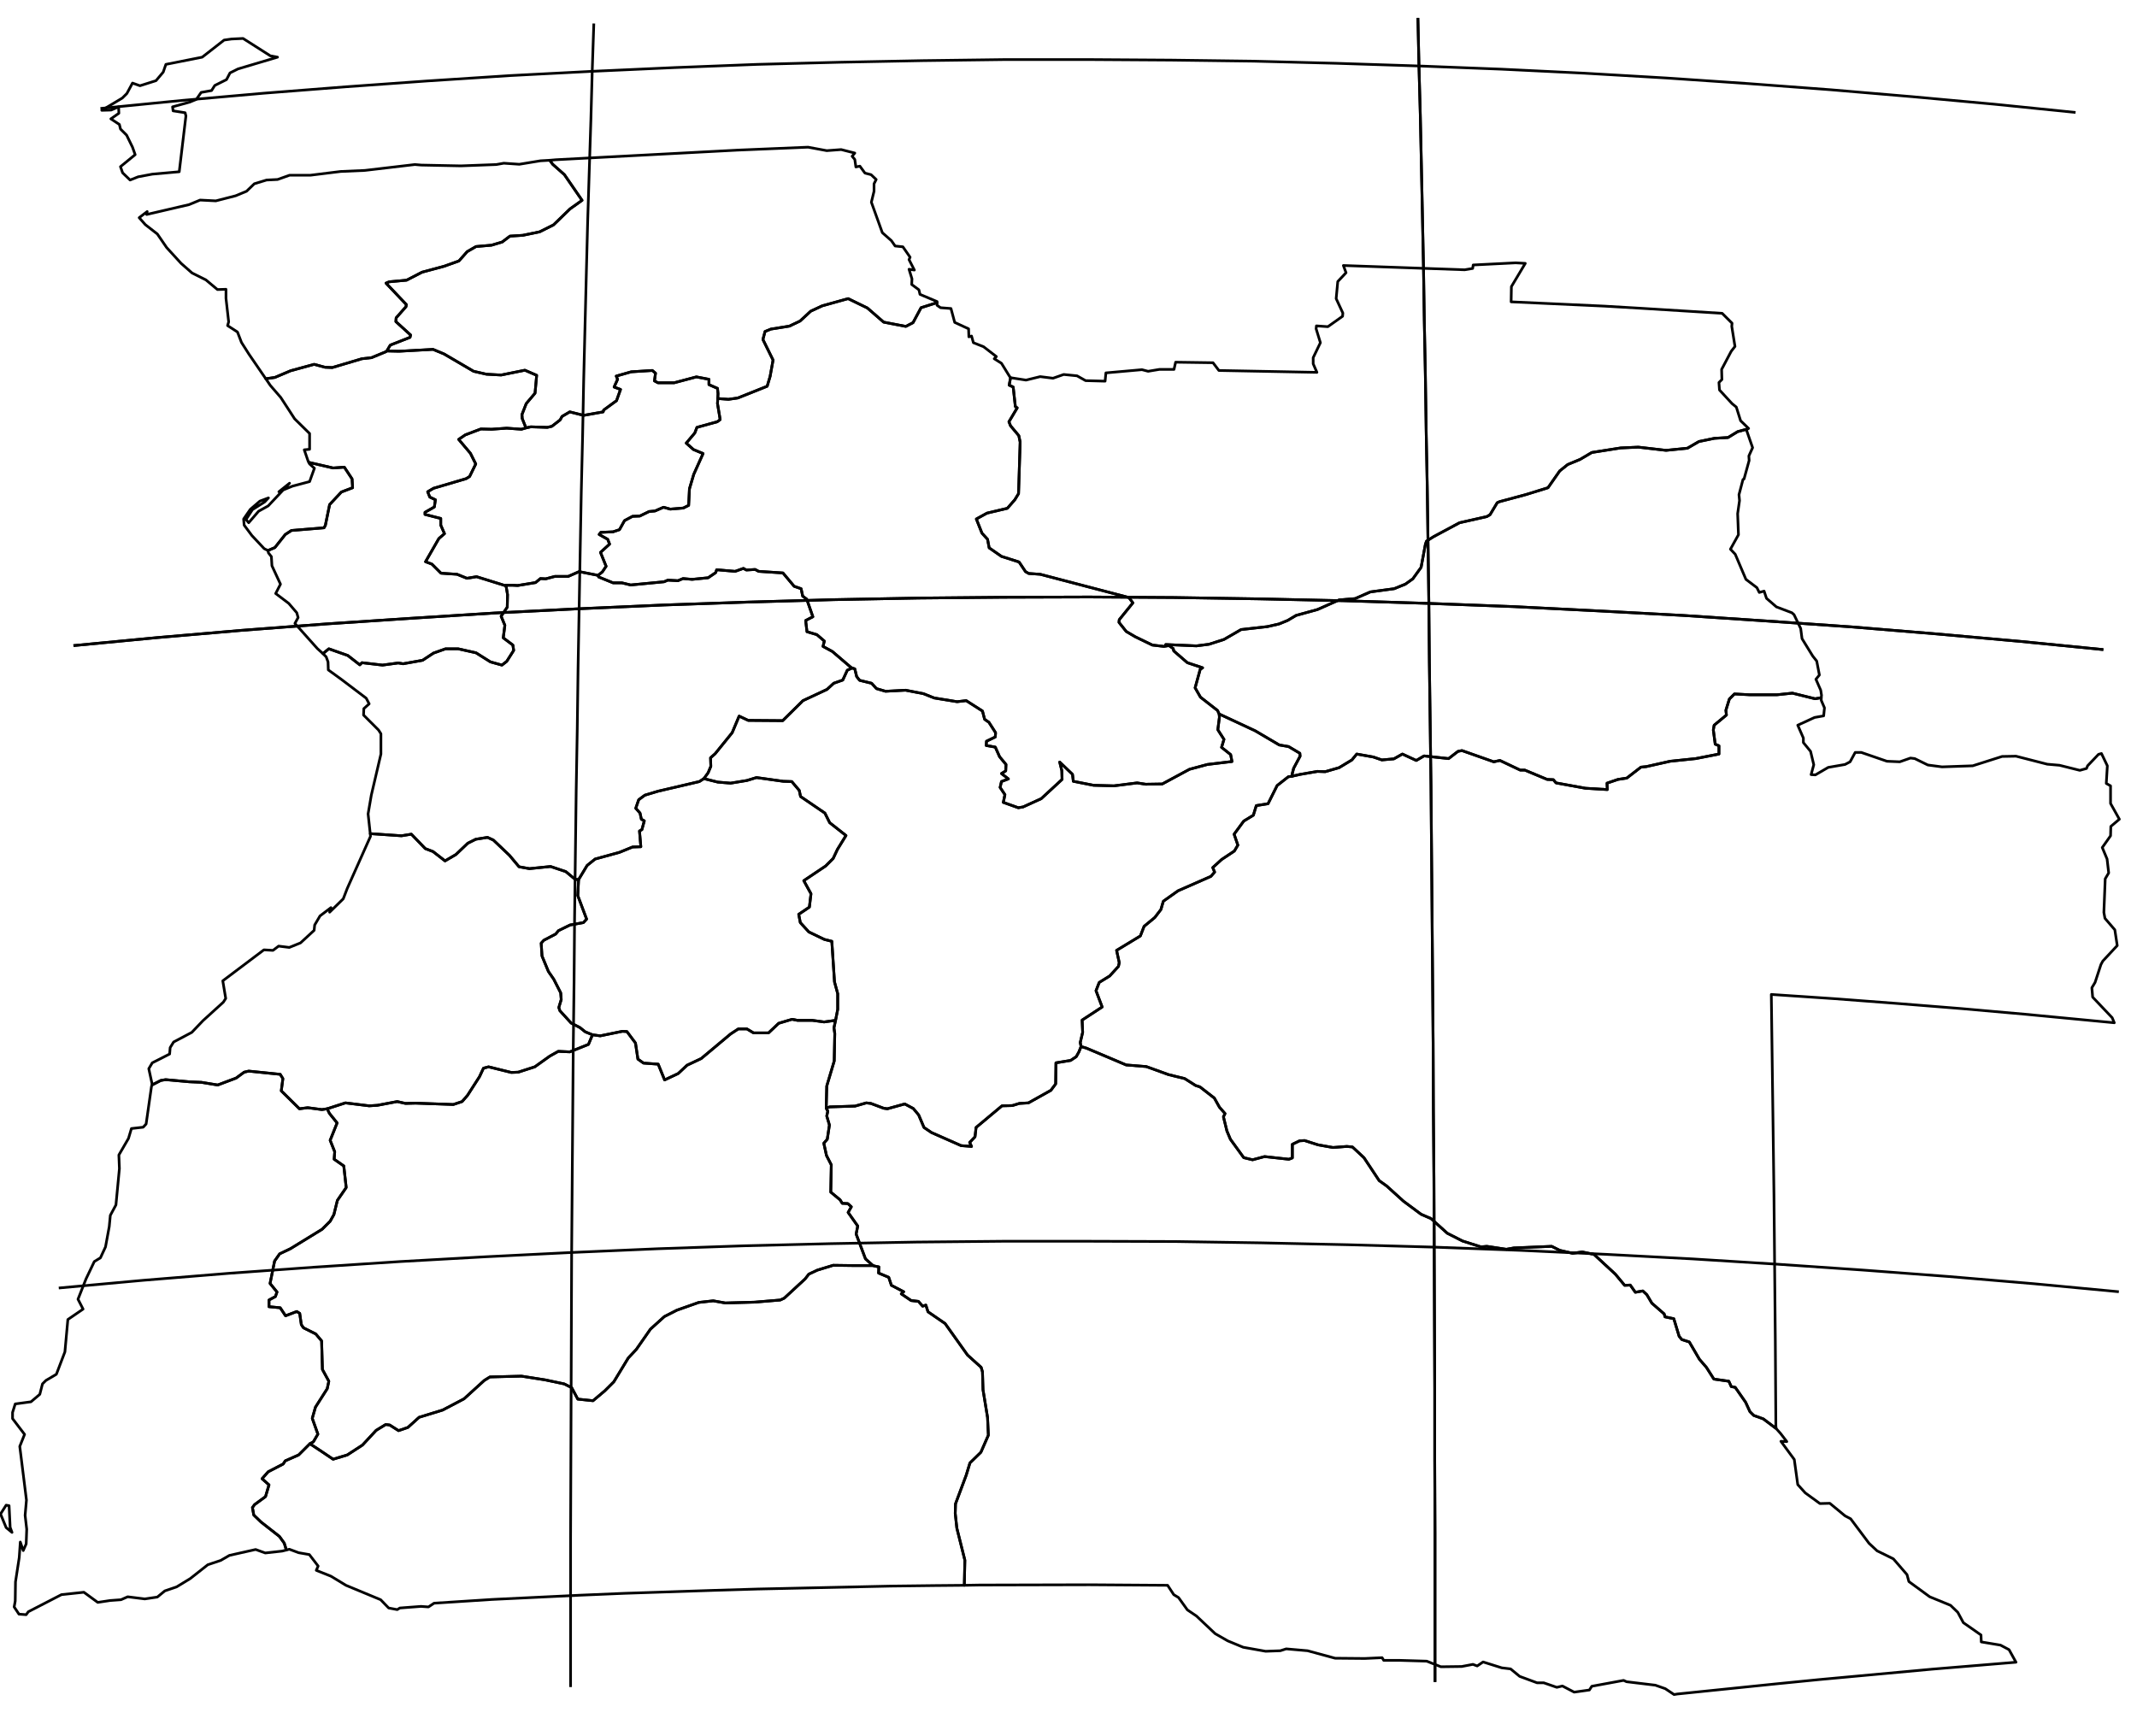 <?xml version="1.0" encoding="utf-8"?><!DOCTYPE svg  PUBLIC '-//W3C//DTD SVG 1.1//EN'  'http://www.w3.org/Graphics/SVG/1.1/DTD/svg11.dtd'><svg enable_background="new 0 0 800 650" height="650px" pretty_print="False" style="stroke-linejoin: round; stroke:#000; fill: none;" version="1.1" viewBox="0 0 800 650" width="800px" xmlns="http://www.w3.org/2000/svg" xmlns:xlink="http://www.w3.org/1999/xlink"><defs><style type="text/css"><![CDATA[path { fill-rule: evenodd; }]]></style></defs><g class="" id="ago"><path d="M378.3,141.4L377.8,144.2L379.3,144.9L380.1,152.2L380.8,152.7L377.7,157.9L378.3,159.4L381.4,163.1L381.9,165.5L381.3,184.8L379.9,187.1L377.1,190.3L369.5,192.1L365.5,194.3L367.6,199.6L369.7,201.9L370.3,205.1L374.9,208.3L381.5,210.4L383.9,214.0L385.1,214.7L389.4,215.0L422.6,223.7L424.1,225.7L419.0,232.0L418.9,233.0L421.6,236.4L425.0,238.4L431.4,241.5L435.7,242.0L437.6,241.7L436.4,241.3L447.9,241.8L452.6,241.2L458.2,239.4L464.6,235.7L474.4,234.6L478.8,233.6L482.0,232.3L485.2,230.4L493.2,228.2L501.3,224.6L507.3,224.1L513.0,221.6L521.9,220.4L526.1,218.7L528.9,216.7L532.0,212.4L533.6,203.8L534.0,202.6L536.7,200.9L546.4,195.7L556.6,193.4L557.8,192.7L560.5,188.2L561.4,187.8L571.1,185.2L579.5,182.6L583.9,176.3L586.9,173.9L591.5,172.0L595.9,169.4L606.7,167.7L613.3,167.4L623.7,168.6L631.7,167.8L636.0,165.3L641.8,164.1L646.9,163.8L650.5,161.6L654.2,160.6L654.6,160.4L651.6,157.5L650.0,152.4L648.4,151.1L643.7,146.0L643.5,143.2L644.6,142.1L644.5,138.3L648.1,131.5L649.5,129.7L648.3,122.2L648.4,121.0L644.7,117.3L614.1,115.4L600.5,114.6L565.7,113.0L565.8,107.3L571.0,98.6L567.4,98.4L551.5,99.2L551.3,100.5L548.3,101.0L502.9,99.4L503.9,102.1L500.8,105.4L500.2,111.8L502.7,117.2L502.6,118.4L497.1,122.3L492.8,122.0L492.7,123.1L494.3,128.3L491.6,133.9L491.6,136.2L493.0,139.4L456.3,138.7L454.1,135.8L440.1,135.6L439.5,138.3L434.0,138.3L429.8,139.0L427.5,138.4L414.0,139.6L413.7,142.7L406.4,142.5L403.2,140.7L398.2,140.2L394.2,141.6L389.4,141.0L384.1,142.3L378.3,141.4L378.3,141.4Z " data-name="Lunda Norte"/><path d="M437.6,241.7L439.2,242.8L439.4,243.7L444.5,248.1L450.2,250.0L449.3,250.6L447.4,257.5L449.4,261.0L455.8,266.0L456.4,267.3L469.9,273.6L478.9,278.9L482.4,279.5L486.6,282.0L486.7,283.1L484.3,287.6L483.8,289.5L483.7,290.6L486.8,289.9L493.2,288.8L496.1,288.9L501.3,287.4L506.1,284.5L507.9,282.3L514.1,283.4L517.3,284.5L521.8,284.1L525.0,282.3L530.2,284.7L533.1,283.0L542.3,284.0L545.8,281.3L547.3,281.0L559.2,285.2L561.5,284.7L569.1,288.3L570.8,288.3L579.2,291.8L581.5,291.9L582.5,293.1L593.5,295.1L601.7,295.6L601.6,293.2L605.7,291.8L609.0,291.3L614.3,287.2L616.3,287.0L625.2,285.0L634.8,284.0L643.5,282.3L643.5,279.2L642.1,278.6L641.4,273.3L641.7,271.5L646.3,267.7L646.1,265.9L647.4,261.7L649.3,259.8L654.9,260.1L665.3,260.1L671.0,259.5L679.5,261.6L681.8,261.2L681.9,260.3L681.6,258.4L679.8,254.3L681.1,252.7L680.1,247.5L678.6,245.6L674.6,239.1L674.1,235.3L671.6,230.1L670.8,229.4L665.0,227.2L661.3,224.0L660.4,221.3L658.6,221.8L657.7,220.0L653.6,216.9L649.6,207.5L647.8,205.6L650.8,200.2L650.5,192.3L651.2,187.4L651.0,185.2L652.5,179.5L652.9,179.3L654.8,172.4L654.7,170.7L656.1,167.6L653.7,160.7L654.2,160.6L650.5,161.6L646.9,163.8L641.8,164.1L636.0,165.3L631.7,167.8L623.7,168.6L613.3,167.4L606.7,167.7L595.9,169.4L591.5,172.0L586.9,173.9L583.9,176.3L579.5,182.6L571.1,185.2L561.4,187.8L560.5,188.2L557.8,192.7L556.6,193.4L546.4,195.7L536.7,200.9L534.0,202.6L533.6,203.8L532.0,212.4L528.9,216.7L526.1,218.7L521.9,220.4L513.0,221.6L507.3,224.1L501.3,224.6L493.2,228.2L485.2,230.4L482.0,232.3L478.8,233.6L474.4,234.6L464.6,235.7L458.2,239.4L452.6,241.2L447.9,241.8L436.4,241.3L437.6,241.7Z " data-name="Lunda Sul"/><path d="M268.7,149.2L268.6,151.1L269.6,157.1L268.5,157.9L260.9,160.0L260.1,162.1L256.9,165.9L259.6,168.3L263.2,169.8L259.7,177.6L258.1,183.0L257.8,189.2L255.8,190.2L250.9,190.6L248.4,189.9L245.2,191.3L243.0,191.5L239.5,193.2L236.8,193.3L233.8,194.9L231.9,198.3L229.5,199.1L224.9,199.3L224.3,200.1L227.5,201.9L228.2,203.7L224.8,206.8L226.9,212.0L225.5,214.1L223.9,215.4L224.1,216.0L229.5,218.2L232.8,218.2L236.1,219.0L248.6,217.8L250.0,217.2L253.8,217.4L255.7,216.6L259.1,216.9L265.1,216.3L267.9,214.4L268.3,213.3L275.2,213.9L278.3,212.8L279.4,213.4L282.7,213.2L284.0,213.9L293.1,214.5L297.3,219.5L299.9,220.4L300.5,223.2L302.0,224.3L304.3,230.9L301.6,232.3L302.1,236.5L305.8,237.6L308.6,240.0L308.1,242.0L311.6,243.9L318.5,249.8L319.0,250.1L320.0,250.4L320.7,253.3L321.8,254.7L326.3,255.8L328.1,257.8L331.5,258.8L339.0,258.4L345.7,259.7L349.7,261.3L358.3,262.7L361.7,262.3L367.8,266.2L368.6,269.3L370.2,270.4L372.7,274.3L372.6,275.9L369.3,277.5L369.2,279.1L372.6,279.7L374.2,283.3L376.6,286.2L376.5,288.6L374.9,289.6L377.5,291.6L374.9,292.6L374.4,294.8L376.2,297.5L375.6,300.4L381.2,302.4L383.0,302.1L389.8,299.0L397.6,291.8L397.5,288.5L396.7,285.3L401.5,289.9L401.8,292.5L409.4,294.0L417.0,294.2L425.7,293.1L428.9,293.6L435.1,293.5L445.3,288.0L452.0,286.2L461.2,285.1L460.7,282.5L457.3,279.8L458.2,276.8L455.9,273.2L456.5,268.5L456.4,267.3L455.8,266.0L449.4,261.0L447.4,257.5L449.3,250.6L450.2,250.0L444.5,248.1L439.4,243.7L439.2,242.8L437.6,241.7L435.7,242.0L431.4,241.5L425.0,238.4L421.6,236.4L418.9,233.0L419.0,232.0L424.1,225.7L422.6,223.7L389.4,215.0L385.1,214.7L383.9,214.0L381.5,210.4L374.9,208.3L370.3,205.1L369.7,201.9L367.6,199.6L365.5,194.3L369.5,192.1L377.1,190.3L379.9,187.1L381.3,184.8L381.9,165.5L381.4,163.1L378.3,159.4L377.7,157.9L380.8,152.7L380.1,152.2L379.3,144.9L377.8,144.2L378.3,141.4L377.8,140.7L374.9,136.0L372.2,134.3L373.0,133.5L368.2,129.8L364.4,128.3L363.7,125.8L362.7,126.1L362.6,123.1L357.4,120.7L356.0,115.5L352.1,115.2L350.8,114.3L350.8,113.3L344.8,115.2L341.8,120.8L339.1,122.2L330.8,120.6L324.7,115.3L317.5,111.8L307.8,114.5L303.5,116.5L299.5,120.2L295.5,122.1L288.6,123.2L286.4,124.1L285.6,127.1L289.4,134.8L288.3,140.9L287.2,144.6L276.2,149.0L272.7,149.5L268.7,149.2Z " data-name="Malanje"/><path d="M144.8,131.4L144.4,131.7L139.1,133.9L135.5,134.3L124.4,137.6L121.7,137.5L117.6,136.4L108.8,138.8L102.9,141.3L99.5,141.8L101.2,144.3L105.1,148.8L110.3,156.8L115.9,162.3L115.9,168.2L113.9,168.4L115.3,172.5L115.6,173.1L124.7,175.2L128.9,174.9L131.8,179.3L132.0,182.6L127.8,184.2L123.4,188.9L121.8,196.7L121.3,197.6L109.1,198.6L106.8,200.1L102.9,205.0L100.3,206.1L100.5,207.0L101.6,208.4L101.8,211.8L105.0,218.7L103.2,222.2L108.1,225.9L111.1,229.4L111.6,231.2L110.4,233.4L118.8,242.8L120.9,244.7L123.1,242.9L130.2,245.4L134.7,248.9L135.5,248.1L143.2,249.0L149.1,248.2L150.9,248.5L158.2,247.2L162.3,244.5L166.8,242.9L171.5,242.9L178.2,244.4L183.6,247.8L187.9,249.0L189.7,247.6L192.3,243.5L192.0,241.5L188.4,238.8L189.0,234.1L187.6,230.7L189.9,227.3L190.0,222.6L189.4,219.1L189.0,219.2L178.4,215.9L174.8,216.5L171.1,215.0L165.1,214.6L161.7,211.2L159.3,210.3L164.3,201.6L166.4,199.8L165.0,196.6L165.0,194.1L159.1,192.6L159.1,191.8L162.6,189.8L163.0,187.1L160.9,186.1L160.1,184.1L162.3,182.8L174.5,179.2L175.8,178.4L178.1,173.7L176.1,169.7L171.7,164.5L174.2,162.8L180.0,160.6L184.1,160.7L189.7,160.3L195.2,160.7L196.9,160.2L195.5,156.7L195.4,155.2L197.0,151.1L200.3,147.2L200.9,140.5L196.5,138.6L187.6,140.4L182.1,140.1L177.3,139.0L166.2,132.5L162.1,130.8L149.4,131.5L144.8,131.4Z " data-name="Bengo"/><path d="M196.9,160.2L195.2,160.7L189.7,160.3L184.1,160.7L180.0,160.6L174.2,162.8L171.7,164.5L176.1,169.7L178.1,173.7L175.8,178.4L174.5,179.2L162.3,182.8L160.1,184.1L160.9,186.1L163.0,187.1L162.6,189.8L159.1,191.8L159.1,192.6L165.0,194.1L165.0,196.6L166.4,199.8L164.3,201.6L159.3,210.3L161.7,211.2L165.1,214.6L171.1,215.0L174.8,216.5L178.4,215.9L189.0,219.2L189.4,219.1L191.8,219.1L193.8,219.2L200.5,218.1L202.3,216.6L204.3,216.7L207.7,215.8L212.7,215.8L216.8,214.0L223.4,215.3L223.9,215.4L225.5,214.1L226.9,212.0L224.8,206.8L228.2,203.7L227.5,201.9L224.3,200.1L224.9,199.3L229.5,199.1L231.9,198.3L233.8,194.9L236.8,193.3L239.5,193.2L243.0,191.5L245.2,191.3L248.4,189.9L250.9,190.6L255.8,190.2L257.8,189.2L258.1,183.0L259.7,177.6L263.2,169.8L259.6,168.3L256.9,165.9L260.1,162.1L260.9,160.0L268.5,157.9L269.6,157.1L268.6,151.1L268.7,149.2L268.8,147.4L268.6,145.4L265.4,144.0L265.4,142.0L260.7,141.1L252.4,143.3L246.3,143.3L245.0,142.6L245.4,139.7L244.2,138.7L236.3,139.2L230.7,140.8L231.2,142.0L229.9,144.9L232.3,145.8L230.8,150.0L226.0,153.5L225.8,154.2L218.5,155.5L213.3,154.2L210.4,155.9L209.7,157.2L206.6,159.6L204.9,160.0L198.7,159.8L196.9,160.2Z " data-name="Cuanza Norte"/><path d="M223.4,215.3L216.8,214.0L212.7,215.8L207.7,215.8L204.3,216.7L202.3,216.6L200.5,218.1L193.8,219.2L191.8,219.1L189.4,219.1L190.0,222.6L189.9,227.3L187.6,230.7L189.0,234.1L188.4,238.8L192.0,241.5L192.3,243.5L189.7,247.6L187.9,249.0L183.6,247.8L178.2,244.4L171.5,242.9L166.8,242.9L162.3,244.5L158.2,247.2L150.9,248.5L149.1,248.2L143.2,249.0L135.5,248.1L134.7,248.9L130.2,245.4L123.1,242.9L120.9,244.7L122.1,245.9L122.8,247.8L122.9,250.8L128.0,254.5L137.1,261.4L138.2,263.5L136.2,265.3L136.1,267.7L141.7,273.3L142.6,274.7L142.6,282.3L139.0,297.7L137.8,304.7L138.6,312.1L150.3,312.9L154.0,312.3L159.2,317.7L162.1,318.8L166.6,322.3L170.7,319.9L175.1,315.7L178.1,314.2L182.5,313.5L184.7,314.5L190.7,320.2L194.3,324.5L198.2,325.2L206.1,324.4L211.8,326.3L215.3,329.2L216.6,329.3L219.8,324.0L222.8,321.6L231.9,319.1L236.8,317.1L239.9,317.0L239.4,311.1L240.3,310.6L241.2,307.3L240.1,306.7L239.6,304.4L238.0,302.6L239.1,299.4L241.4,297.7L246.4,296.2L261.8,292.6L263.5,291.5L265.1,289.3L266.1,286.9L266.0,283.7L267.7,282.2L274.1,274.3L276.7,268.1L280.1,269.7L293.0,269.8L300.6,262.3L309.6,258.1L312.1,255.8L315.5,254.6L317.2,250.9L319.0,250.1L318.5,249.8L311.6,243.9L308.1,242.0L308.6,240.0L305.8,237.6L302.1,236.5L301.6,232.3L304.3,230.9L302.0,224.3L300.5,223.2L299.9,220.4L297.3,219.5L293.1,214.5L284.0,213.9L282.7,213.2L279.4,213.4L278.3,212.8L275.2,213.9L268.3,213.3L267.9,214.4L265.1,216.3L259.1,216.9L255.7,216.6L253.8,217.4L250.0,217.2L248.6,217.8L236.1,219.0L232.8,218.2L229.5,218.2L224.1,216.0L223.9,215.4L223.4,215.3Z " data-name="Cuanza Sul"/><path d="M115.9,173.7L117.7,175.3L115.9,180.3L109.5,182.0L104.4,184.1L108.4,180.9L100.4,189.4L96.8,191.4L93.1,195.7L92.1,194.5L94.5,190.8L99.1,187.9L100.5,186.4L97.3,187.6L93.7,190.7L91.2,194.3L91.4,196.6L94.3,200.5L98.9,205.4L100.3,206.1L102.9,205.0L106.8,200.1L109.1,198.6L121.3,197.6L121.8,196.7L123.4,188.9L127.8,184.2L132.0,182.6L131.8,179.3L128.9,174.9L124.7,175.2L115.6,173.1L115.9,173.7Z " data-name="Luanda"/><path d="M205.8,60.0L206.9,61.5L211.3,65.4L217.9,75.0L213.4,78.2L207.2,84.2L202.0,86.8L195.7,88.1L190.9,88.4L188.0,90.6L184.0,91.8L178.2,92.3L174.9,94.2L171.8,97.7L166.2,99.7L158.0,101.9L152.2,104.9L145.7,105.5L144.5,106.0L152.1,114.0L152.0,114.8L148.3,119.0L148.2,120.4L153.7,125.4L153.5,126.3L146.1,129.2L144.8,131.4L149.4,131.5L162.1,130.8L166.2,132.5L177.3,139.0L182.1,140.1L187.6,140.4L196.5,138.6L200.9,140.5L200.3,147.2L197.0,151.1L195.4,155.2L195.5,156.7L196.9,160.2L198.7,159.8L204.9,160.0L206.6,159.6L209.7,157.2L210.4,155.9L213.3,154.2L218.5,155.5L225.8,154.2L226.0,153.5L230.8,150.0L232.3,145.8L229.9,144.9L231.2,142.0L230.7,140.8L236.3,139.2L244.2,138.7L245.4,139.7L245.0,142.6L246.3,143.3L252.4,143.3L260.7,141.1L265.4,142.0L265.4,144.0L268.6,145.4L268.8,147.4L268.7,149.2L272.7,149.5L276.2,149.0L287.2,144.6L288.3,140.9L289.4,134.8L285.6,127.1L286.4,124.1L288.6,123.2L295.5,122.1L299.5,120.2L303.5,116.5L307.8,114.5L317.5,111.8L324.7,115.3L330.8,120.6L339.1,122.2L341.8,120.8L344.8,115.2L350.8,113.3L350.8,112.9L344.4,110.2L344.0,108.5L341.3,106.5L341.4,104.4L340.3,100.8L342.3,101.1L340.3,97.2L340.7,96.3L338.0,92.4L335.1,92.1L333.7,90.1L330.3,87.1L326.2,75.7L327.2,71.6L327.2,68.8L328.0,67.2L326.1,65.4L323.8,64.8L321.9,62.2L320.4,62.5L320.0,59.7L319.0,58.5L320.0,57.3L314.9,56.0L309.5,56.4L302.5,55.1L276.2,56.2L208.1,59.8L205.8,60.0Z " data-name="Uíge"/><path d="M99.5,141.8L102.9,141.3L108.8,138.8L117.6,136.4L121.7,137.5L124.4,137.6L135.5,134.3L139.1,133.9L144.4,131.7L144.8,131.4L146.1,129.2L153.5,126.3L153.7,125.4L148.2,120.4L148.3,119.0L152.0,114.8L152.1,114.0L144.5,106.0L145.7,105.5L152.2,104.9L158.0,101.9L166.2,99.7L171.8,97.7L174.9,94.2L178.2,92.3L184.0,91.8L188.0,90.6L190.9,88.4L195.7,88.1L202.0,86.8L207.2,84.2L213.4,78.2L217.9,75.0L211.3,65.4L206.9,61.5L205.8,60.0L202.3,60.2L194.4,61.5L188.6,61.1L185.8,61.6L172.5,62.1L157.7,61.8L155.3,61.6L136.6,63.8L127.5,64.2L116.2,65.6L108.4,65.6L103.9,67.2L99.8,67.4L95.2,68.8L92.3,71.6L88.2,73.3L80.8,75.2L74.9,74.9L70.8,76.6L54.9,80.3L55.1,79.2L52.1,81.5L54.4,84.1L58.9,87.6L62.4,92.7L67.8,98.6L71.9,102.2L77.1,104.8L81.4,108.4L84.6,108.3L84.6,111.7L85.6,120.5L85.2,121.9L88.9,124.3L90.4,128.2L93.2,132.6L99.5,141.8Z " data-name="Zaire"/><path d="M86.7,14.6L83.9,15.0L75.7,21.4L62.1,24.1L61.1,27.0L58.4,30.2L52.4,32.1L49.6,31.1L47.5,35.0L45.8,36.7L38.1,41.3L41.6,41.2L44.4,40.0L44.5,42.4L41.5,44.5L44.7,46.6L45.1,48.3L47.4,50.6L49.6,55.1L50.6,57.9L45.1,62.4L45.9,64.7L48.7,67.4L51.7,66.2L57.0,65.2L67.1,64.3L69.6,43.4L69.3,42.2L64.8,41.5L64.6,40.0L71.1,38.2L73.5,37.2L75.3,34.6L79.2,33.9L80.4,32.0L84.8,29.8L86.1,27.3L89.1,25.8L103.9,21.4L101.2,20.9L91.0,14.4L86.7,14.6Z " data-name="Cabinda"/><path d="M319.0,250.1L317.2,250.9L315.5,254.6L312.1,255.8L309.6,258.1L300.6,262.3L293.0,269.8L280.1,269.7L276.7,268.1L274.1,274.3L267.7,282.2L266.0,283.7L266.1,286.9L265.1,289.3L263.5,291.5L268.7,292.8L273.5,293.2L279.6,292.2L283.2,291.1L293.2,292.5L296.4,292.6L299.2,295.9L299.7,298.2L308.8,304.4L310.6,308.0L316.7,312.8L313.5,318.0L311.9,321.4L309.1,324.2L300.9,329.7L303.6,334.6L303.0,339.6L299.0,342.3L299.6,345.4L302.8,348.9L308.6,351.7L311.4,352.4L312.4,367.6L313.6,372.0L313.6,377.9L312.8,382.0L312.2,384.8L312.5,386.9L312.3,397.2L309.5,406.6L309.3,414.9L310.6,414.4L320.1,414.1L324.3,412.9L326.0,413.1L330.8,414.9L332.2,415.1L338.7,413.3L341.9,415.0L343.9,417.4L345.9,422.1L348.7,424.0L359.8,428.9L363.7,429.2L363.0,427.7L365.0,425.6L365.4,422.1L375.1,414.0L379.0,413.9L381.6,413.1L385.0,412.9L393.4,408.2L395.2,405.8L395.3,397.9L400.8,397.0L402.9,395.6L403.9,393.8L404.7,391.8L404.4,390.3L405.3,386.5L405.1,381.9L412.6,377.0L410.3,370.9L411.5,367.8L415.4,365.4L418.7,361.8L419.0,360.4L418.0,355.8L426.9,350.4L428.3,346.8L432.3,343.5L434.6,340.5L435.5,337.4L441.0,333.5L453.3,328.1L454.7,326.5L454.0,324.8L457.3,321.8L462.1,318.6L463.4,316.4L462.0,312.3L465.6,307.4L469.2,305.2L470.3,301.6L474.7,300.9L478.1,294.1L482.3,290.8L483.7,290.6L483.8,289.5L484.3,287.6L486.7,283.1L486.6,282.0L482.4,279.5L478.9,278.9L469.9,273.6L456.4,267.3L456.5,268.5L455.9,273.2L458.2,276.8L457.3,279.8L460.7,282.5L461.2,285.1L452.0,286.2L445.3,288.0L435.1,293.5L428.9,293.6L425.7,293.1L417.0,294.2L409.4,294.0L401.8,292.5L401.5,289.9L396.7,285.3L397.5,288.5L397.6,291.8L389.8,299.0L383.0,302.1L381.2,302.4L375.6,300.4L376.2,297.5L374.4,294.8L374.9,292.6L377.5,291.6L374.9,289.6L376.5,288.6L376.6,286.2L374.2,283.3L372.6,279.7L369.2,279.1L369.3,277.5L372.6,275.9L372.7,274.3L370.2,270.4L368.6,269.3L367.8,266.2L361.7,262.3L358.3,262.7L349.7,261.3L345.7,259.7L339.0,258.4L331.5,258.8L328.1,257.8L326.3,255.8L321.8,254.7L320.7,253.3L320.0,250.4L319.0,250.1Z " data-name="Bié"/><path d="M138.7,313.1L130.0,332.6L128.5,336.5L123.4,341.5L123.9,339.8L119.8,342.9L117.8,346.3L117.6,348.3L112.5,353.0L108.3,354.7L104.3,354.2L102.2,355.8L98.8,355.6L83.4,367.2L84.5,373.8L83.6,375.2L76.0,382.1L71.8,386.5L65.0,390.1L63.7,392.2L63.5,394.6L57.0,397.9L55.7,400.1L57.0,406.1L56.9,406.2L60.2,404.5L62.0,404.2L70.9,405.0L75.4,405.2L81.5,406.2L88.4,403.6L91.4,401.4L93.1,401.0L104.9,402.2L105.9,403.8L105.3,408.4L112.1,415.1L115.2,414.7L120.5,415.4L122.5,415.1L129.3,412.9L138.2,414.0L141.3,413.8L148.7,412.4L151.8,413.1L155.6,413.0L169.7,413.5L173.0,412.4L175.0,410.1L179.5,403.1L181.0,399.9L182.9,399.4L191.4,401.5L194.0,401.4L200.2,399.4L205.8,395.4L209.0,393.6L213.3,393.8L220.3,391.0L221.8,387.4L219.1,386.3L217.1,384.7L213.8,383.0L209.6,378.4L209.2,377.2L210.1,374.2L209.9,371.7L207.3,366.6L205.3,363.7L202.9,357.9L202.6,353.1L203.6,352.0L208.0,349.7L209.1,348.4L213.4,346.3L218.4,345.4L219.6,344.1L216.3,335.3L216.6,329.3L215.3,329.2L211.8,326.3L206.1,324.4L198.2,325.2L194.3,324.5L190.7,320.2L184.7,314.5L182.5,313.5L178.1,314.2L175.1,315.7L170.7,319.9L166.6,322.3L162.1,318.8L159.2,317.7L154.0,312.3L150.3,312.9L138.6,312.1L138.7,313.1Z " data-name="Benguela"/><path d="M404.7,391.8L403.9,393.8L402.9,395.6L400.8,397.0L395.3,397.9L395.2,405.8L393.4,408.2L385.0,412.9L381.6,413.1L379.0,413.9L375.1,414.0L365.4,422.1L365.0,425.6L363.0,427.7L363.7,429.2L359.8,428.9L348.7,424.0L345.9,422.1L343.9,417.4L341.9,415.0L338.7,413.3L332.2,415.1L330.8,414.9L326.0,413.1L324.3,412.9L320.1,414.1L310.6,414.4L309.3,414.9L309.9,416.0L309.5,417.8L310.5,421.2L309.7,426.5L308.4,428.0L309.4,432.6L311.2,436.1L311.0,446.3L314.5,449.2L315.3,450.5L317.4,450.6L318.7,451.8L317.5,453.9L321.1,459.0L320.5,462.0L324.0,471.3L326.8,473.8L327.5,474.0L329.0,474.3L328.9,476.6L332.7,478.2L333.7,481.2L338.3,483.6L337.4,484.4L341.1,486.9L343.8,487.2L345.4,489.0L346.6,488.6L347.4,491.1L353.8,495.5L362.2,507.3L367.3,511.9L367.8,513.6L368.0,520.3L369.7,530.7L370.0,537.3L367.2,543.7L363.1,547.7L361.7,552.3L357.7,563.0L357.6,566.6L358.2,572.1L361.2,584.1L361.0,593.5L366.7,593.4L407.8,593.3L437.1,593.5L439.4,597.0L441.2,598.1L444.5,602.7L447.9,605.0L454.9,611.6L459.6,614.3L465.4,616.7L473.8,618.2L479.3,618.0L481.5,617.3L489.5,618.0L499.8,620.8L510.9,620.9L517.4,620.6L518.0,621.6L523.9,621.6L534.1,621.9L539.4,624.0L547.2,623.9L551.4,623.1L553.0,623.7L555.2,622.2L562.2,624.4L565.5,624.8L568.9,627.6L575.4,630.0L577.9,630.0L582.8,631.7L584.9,631.2L589.3,633.5L595.0,632.7L595.9,631.3L607.8,629.1L608.9,629.6L619.7,630.9L623.4,632.2L626.7,634.4L627.9,634.2L664.9,630.4L681.0,628.8L723.3,624.9L754.7,622.3L752.1,617.6L748.9,615.9L741.7,614.7L741.6,612.1L735.0,607.5L732.9,603.6L730.2,601.0L722.4,597.8L714.6,592.1L713.9,589.5L708.8,583.6L702.7,580.6L699.7,577.8L692.8,568.6L690.7,567.5L685.0,562.8L681.3,562.9L675.8,558.9L673.0,555.8L671.7,546.4L666.7,539.6L668.9,539.7L666.6,536.7L664.9,534.8L660.1,531.2L656.5,529.9L655.1,528.5L653.5,525.0L649.6,519.4L648.1,519.1L647.2,517.1L641.6,516.3L638.8,511.9L636.2,508.9L632.4,502.4L629.6,501.5L628.6,500.3L626.6,493.7L623.3,493.0L623.0,491.9L618.4,487.9L616.5,484.7L615.0,483.3L612.2,483.8L610.3,481.1L608.2,481.2L604.7,477.0L596.7,469.6L592.3,468.7L588.7,469.2L583.9,468.1L580.9,466.6L566.7,467.2L563.9,467.7L556.6,466.6L554.4,466.8L547.5,464.6L541.8,461.7L535.7,456.2L532.0,454.6L525.4,449.7L519.1,444.0L516.3,442.0L510.6,433.4L506.3,429.4L504.2,429.2L499.0,429.6L493.4,428.6L488.4,427.0L486.5,427.1L483.8,428.4L483.8,433.5L482.5,434.0L473.4,433.0L468.9,434.2L465.6,433.4L460.6,426.5L459.3,423.4L458.0,418.1L458.6,416.9L456.5,414.5L454.6,411.1L449.2,406.9L447.6,406.4L443.5,403.8L437.4,402.3L429.1,399.3L421.6,398.7L406.7,392.4L404.7,391.8Z " data-name="Cuando Cubango"/><path d="M319.3,473.8L311.9,473.7L306.0,475.5L302.8,477.0L301.4,478.8L293.6,486.0L292.1,486.7L282.5,487.5L271.5,487.8L267.0,487.0L261.6,487.6L253.4,490.5L248.7,492.9L243.5,497.6L238.2,505.2L235.2,508.4L229.8,517.3L226.4,520.7L222.0,524.4L216.3,523.8L214.0,519.5L211.2,518.1L204.1,516.6L195.2,515.2L183.4,515.5L181.3,516.8L173.7,523.7L165.7,527.9L156.9,530.6L152.7,534.4L149.2,535.6L145.9,533.5L144.4,533.3L140.8,535.5L135.7,541.0L130.0,544.7L124.7,546.3L120.1,543.2L116.0,540.5L111.8,544.7L106.8,546.9L106.0,548.1L100.4,551.0L98.1,553.6L100.7,555.9L99.4,560.3L95.3,563.3L94.5,564.4L95.0,567.2L97.7,569.8L104.6,575.2L106.4,577.7L107.2,580.3L108.3,580.0L111.8,581.3L115.8,582.0L119.1,586.3L118.4,587.9L123.9,590.1L129.5,593.5L142.5,598.9L145.5,602.0L148.7,602.6L149.7,602.0L157.6,601.4L160.4,601.6L162.5,600.2L184.2,598.8L217.3,597.2L233.9,596.5L267.0,595.4L283.6,594.9L333.4,593.8L350.0,593.6L361.0,593.5L361.2,584.1L358.2,572.1L357.6,566.6L357.7,563.0L361.7,552.3L363.1,547.7L367.2,543.7L370.0,537.3L369.7,530.7L368.0,520.3L367.8,513.6L367.3,511.9L362.2,507.3L353.8,495.5L347.4,491.1L346.6,488.6L345.4,489.0L343.8,487.2L341.1,486.9L337.4,484.4L338.3,483.6L333.7,481.2L332.7,478.2L328.9,476.6L329.0,474.3L327.5,474.0L326.8,473.8L319.3,473.8Z " data-name="Cunene"/><path d="M263.5,291.5L261.8,292.6L246.4,296.2L241.4,297.7L239.1,299.4L238.0,302.6L239.6,304.4L240.1,306.7L241.2,307.3L240.3,310.6L239.4,311.1L239.9,317.0L236.8,317.1L231.9,319.1L222.8,321.6L219.8,324.0L216.6,329.3L216.3,335.3L219.6,344.1L218.4,345.4L213.4,346.3L209.1,348.4L208.0,349.7L203.6,352.0L202.6,353.1L202.9,357.9L205.3,363.7L207.3,366.6L209.9,371.7L210.1,374.2L209.2,377.2L209.6,378.4L213.8,383.0L217.1,384.7L219.1,386.3L221.8,387.4L224.7,387.8L233.0,386.1L234.7,386.2L237.9,390.5L238.8,396.5L240.9,398.0L246.4,398.4L248.8,404.3L253.9,401.9L257.2,398.8L262.5,396.3L273.5,387.1L276.4,385.2L279.6,385.2L282.1,386.7L287.7,386.7L291.5,383.1L296.5,381.6L298.5,382.0L304.1,382.0L308.5,382.6L312.8,382.0L313.6,377.9L313.6,372.0L312.4,367.6L311.4,352.4L308.6,351.7L302.8,348.9L299.6,345.4L299.0,342.3L303.0,339.6L303.6,334.6L300.9,329.7L309.1,324.2L311.9,321.4L313.5,318.0L316.7,312.8L310.6,308.0L308.8,304.4L299.7,298.2L299.2,295.9L296.4,292.6L293.2,292.5L283.2,291.1L279.6,292.2L273.5,293.2L268.7,292.8L263.5,291.5Z " data-name="Huambo"/><path d="M221.8,387.4L220.3,391.0L213.3,393.8L209.0,393.6L205.8,395.4L200.2,399.4L194.0,401.4L191.4,401.5L182.9,399.4L181.0,399.9L179.5,403.1L175.0,410.1L173.0,412.4L169.7,413.5L155.6,413.0L151.8,413.1L148.7,412.4L141.3,413.8L138.2,414.0L129.3,412.9L122.5,415.1L123.3,416.8L126.2,420.4L123.6,426.9L125.3,431.2L125.1,434.0L128.7,436.5L129.6,444.6L126.3,449.4L125.0,454.7L123.6,457.2L120.6,460.2L108.7,467.5L104.7,469.4L102.8,472.1L101.1,480.5L103.7,483.7L103.1,485.4L100.7,486.7L100.7,489.2L104.9,489.6L106.9,492.6L111.1,491.0L112.2,491.7L112.8,495.9L113.6,497.1L118.2,499.4L120.4,502.0L120.7,512.7L123.1,517.1L122.5,519.9L118.1,526.8L116.9,531.0L119.0,536.9L117.3,539.8L116.0,540.5L120.1,543.2L124.7,546.3L130.0,544.7L135.7,541.0L140.8,535.5L144.4,533.3L145.9,533.5L149.2,535.6L152.7,534.4L156.9,530.6L165.7,527.9L173.7,523.7L181.3,516.8L183.4,515.5L195.2,515.2L204.1,516.6L211.2,518.1L214.0,519.5L216.3,523.8L222.0,524.4L226.4,520.7L229.8,517.3L235.2,508.4L238.2,505.2L243.5,497.6L248.7,492.9L253.4,490.5L261.6,487.6L267.0,487.0L271.5,487.8L282.5,487.5L292.1,486.7L293.6,486.0L301.4,478.8L302.8,477.0L306.0,475.5L311.9,473.7L319.3,473.8L326.8,473.8L324.0,471.3L320.5,462.0L321.1,459.0L317.5,453.9L318.7,451.8L317.4,450.6L315.3,450.5L314.5,449.2L311.0,446.3L311.2,436.1L309.4,432.6L308.4,428.0L309.7,426.5L310.5,421.2L309.5,417.8L309.9,416.0L309.3,414.9L309.5,406.6L312.3,397.2L312.5,386.9L312.2,384.8L312.8,382.0L308.5,382.6L304.1,382.0L298.5,382.0L296.5,381.6L291.5,383.1L287.7,386.7L282.1,386.7L279.6,385.2L276.4,385.2L273.5,387.1L262.5,396.3L257.2,398.8L253.9,401.9L248.8,404.3L246.4,398.4L240.9,398.0L238.8,396.5L237.9,390.5L234.7,386.2L233.0,386.1L224.7,387.8L221.8,387.4Z " data-name="Huíla"/><path d="M483.7,290.6L482.3,290.8L478.1,294.1L474.7,300.9L470.3,301.6L469.2,305.2L465.6,307.4L462.0,312.3L463.4,316.4L462.1,318.6L457.3,321.8L454.0,324.8L454.7,326.5L453.3,328.1L441.0,333.5L435.5,337.4L434.6,340.5L432.3,343.5L428.3,346.8L426.9,350.4L418.0,355.8L419.0,360.4L418.7,361.8L415.4,365.4L411.5,367.8L410.3,370.9L412.6,377.0L405.1,381.9L405.3,386.5L404.4,390.3L404.7,391.8L406.7,392.4L421.6,398.7L429.1,399.3L437.4,402.3L443.5,403.8L447.6,406.4L449.2,406.9L454.6,411.1L456.5,414.5L458.6,416.9L458.0,418.1L459.3,423.4L460.6,426.5L465.6,433.4L468.9,434.2L473.4,433.0L482.5,434.0L483.8,433.5L483.8,428.4L486.5,427.1L488.4,427.0L493.4,428.6L499.0,429.6L504.2,429.2L506.3,429.4L510.6,433.4L516.3,442.0L519.1,444.0L525.4,449.7L532.0,454.6L535.7,456.2L541.8,461.7L547.5,464.6L554.4,466.8L556.6,466.6L563.9,467.7L566.7,467.2L580.9,466.6L583.9,468.1L588.7,469.2L592.3,468.7L596.7,469.6L604.7,477.0L608.2,481.2L610.3,481.1L612.2,483.8L615.0,483.3L616.5,484.7L618.4,487.9L623.0,491.9L623.3,493.0L626.6,493.7L628.6,500.3L629.6,501.5L632.4,502.4L636.2,508.9L638.8,511.9L641.6,516.3L647.2,517.1L648.1,519.1L649.6,519.4L653.5,525.0L655.1,528.5L656.5,529.9L660.1,531.2L664.9,534.8L664.8,533.7L664.6,501.9L664.1,447.8L663.8,424.8L663.1,372.3L686.9,373.9L710.6,375.7L734.3,377.6L758.0,379.7L791.5,382.9L790.7,381.0L783.4,373.3L783.1,369.8L784.3,367.8L786.5,361.1L787.2,359.8L792.6,354.0L791.7,348.1L788.0,343.8L787.6,341.6L788.1,329.0L789.4,326.8L788.8,321.6L787.0,317.3L790.1,312.9L790.2,309.4L793.4,306.7L790.1,300.8L790.1,294.2L788.5,293.3L788.9,286.7L786.7,282.1L785.6,282.4L781.5,286.7L781.1,287.7L778.6,288.4L771.0,286.5L766.4,286.1L754.7,283.1L749.5,283.2L738.5,286.7L727.0,287.1L721.7,286.4L716.8,284.0L715.2,283.8L711.2,285.2L706.4,285.0L696.8,281.7L694.5,281.7L692.6,285.2L690.7,286.2L684.4,287.3L679.6,290.1L678.0,290.0L679.0,286.3L677.8,281.3L675.1,278.0L675.1,276.3L673.0,271.5L679.3,268.6L682.7,268.0L683.0,265.0L681.8,262.2L681.8,261.2L679.5,261.6L671.0,259.5L665.3,260.1L654.9,260.1L649.3,259.8L647.4,261.7L646.1,265.9L646.3,267.7L641.7,271.5L641.4,273.3L642.1,278.6L643.5,279.2L643.5,282.3L634.8,284.0L625.2,285.0L616.3,287.0L614.3,287.2L609.0,291.3L605.7,291.8L601.6,293.2L601.7,295.6L593.5,295.1L582.5,293.1L581.5,291.9L579.2,291.8L570.8,288.3L569.1,288.3L561.5,284.7L559.2,285.2L547.3,281.0L545.8,281.3L542.3,284.0L533.1,283.0L530.2,284.7L525.0,282.3L521.8,284.1L517.3,284.5L514.1,283.4L507.9,282.3L506.1,284.5L501.3,287.4L496.1,288.9L493.2,288.8L486.8,289.9L483.7,290.6Z " data-name="Moxico"/><path d="M4.5,573.7L3.8,571.8L3.4,563.7L2.3,563.5L0.2,566.8L2.3,571.9L4.5,573.7Z M56.7,406.8L54.7,420.8L53.6,422.0L49.2,422.5L48.1,426.2L44.5,432.4L44.7,437.5L43.4,451.1L41.3,455.0L40.9,459.2L39.5,466.8L37.6,470.9L35.3,472.3L32.2,478.8L29.2,486.4L31.1,490.1L25.4,494.0L24.3,506.1L21.1,514.5L17.2,516.8L15.9,518.1L14.9,522.0L11.6,524.8L5.7,525.6L4.7,528.8L4.7,531.1L9.2,537.0L7.4,541.5L9.9,561.6L9.4,567.3L10.0,572.5L9.8,578.0L8.7,580.5L7.6,577.3L7.2,583.1L5.8,592.2L5.7,599.4L5.3,601.6L7.1,604.3L9.8,604.5L10.6,603.4L23.0,597.0L31.4,596.1L36.6,599.9L41.2,599.2L45.3,598.9L47.8,597.8L54.2,598.6L58.9,597.9L61.7,595.6L66.1,594.1L71.2,591.0L77.8,585.8L82.6,584.2L85.9,582.3L95.7,580.1L99.3,581.4L105.6,580.7L107.2,580.3L106.4,577.7L104.6,575.2L97.7,569.8L95.0,567.2L94.5,564.4L95.3,563.3L99.4,560.3L100.7,555.9L98.1,553.6L100.4,551.0L106.0,548.1L106.8,546.9L111.8,544.7L116.0,540.5L117.3,539.8L119.0,536.9L116.9,531.0L118.1,526.8L122.5,519.9L123.1,517.1L120.7,512.7L120.4,502.0L118.2,499.4L113.6,497.1L112.8,495.9L112.2,491.7L111.1,491.0L106.9,492.6L104.9,489.6L100.7,489.2L100.7,486.7L103.1,485.4L103.7,483.7L101.1,480.5L102.8,472.1L104.7,469.4L108.7,467.5L120.6,460.2L123.6,457.2L125.0,454.7L126.3,449.4L129.6,444.6L128.7,436.5L125.1,434.0L125.3,431.2L123.6,426.9L126.2,420.4L123.3,416.8L122.5,415.1L120.5,415.4L115.2,414.7L112.1,415.1L105.3,408.4L105.9,403.8L104.9,402.2L93.1,401.0L91.4,401.4L88.4,403.6L81.5,406.2L75.4,405.2L70.9,405.0L62.0,404.2L60.2,404.5L56.9,406.2L56.7,406.8Z " data-name="Namibe"/></g><g class="" id="graticule"><path d="M37.6,40.6L68.1,37.6L98.7,34.9L129.4,32.5L160.1,30.3L190.9,28.3L221.7,26.7L252.6,25.3L283.5,24.1L314.5,23.3L345.4,22.7L376.4,22.3L407.4,22.3L438.4,22.5L469.3,22.9L500.3,23.7L531.2,24.7L562.1,25.9L593.0,27.4L623.8,29.2L654.6,31.3L685.3,33.6L715.9,36.2L746.5,39.0L777.0,42.1 "/><path d="M27.5,241.7L58.9,238.7L90.3,236.0L121.9,233.6L153.5,231.5L185.1,229.5L216.8,227.9L248.5,226.5L280.3,225.4L312.1,224.5L343.9,223.9L375.8,223.6L407.6,223.5L439.4,223.7L471.3,224.2L503.1,224.9L534.9,225.9L566.6,227.1L598.3,228.7L630.0,230.4L661.6,232.5L693.2,234.7L724.7,237.3L756.1,240.1L787.4,243.2 "/><path d="M22.0,482.2L53.8,479.3L85.7,476.7L117.7,474.4L149.8,472.3L181.9,470.5L214.0,468.9L246.3,467.5L278.5,466.4L310.8,465.6L343.1,465.0L375.4,464.7L407.7,464.7L440.0,464.8L472.3,465.3L504.6,466.0L536.9,466.9L569.1,468.1L601.3,469.6L633.5,471.3L665.5,473.3L697.6,475.5L729.5,477.9L761.4,480.6L793.2,483.6 "/><path d="M213.6,631.6L213.6,603.6L213.6,575.9L213.7,548.6L213.8,521.7L213.9,495.1L214.0,468.9L214.2,443.0L214.4,417.6L214.6,392.5L214.9,367.8L215.1,343.5L215.4,319.6L215.7,296.1L216.1,273.0L216.4,250.2L216.8,227.9L217.2,206.0L217.6,184.4L218.1,163.3L218.5,142.6L219.0,122.3L219.5,102.3L220.0,82.8L220.6,63.7L221.2,45.0L221.7,26.7L222.3,8.8 "/><path d="M537.2,629.7L537.2,601.7L537.2,574.0L537.1,546.7L537.1,519.7L537.0,493.1L536.9,466.9L536.8,441.1L536.6,415.6L536.5,390.5L536.3,365.8L536.1,341.5L535.9,317.6L535.7,294.1L535.4,271.0L535.1,248.2L534.9,225.9L534.6,204.0L534.3,182.4L533.9,161.3L533.6,140.6L533.2,120.2L532.9,100.3L532.5,80.8L532.1,61.7L531.7,43.0L531.2,24.7L530.8,6.7 "/></g><g class="" id="graticule_1"><path d="M27.5,241.7L58.9,238.7L90.3,236.0L121.9,233.6L153.5,231.5L185.1,229.5L216.8,227.9L248.5,226.5L280.3,225.4L312.1,224.5L343.9,223.9L375.8,223.6L407.6,223.5L439.4,223.7L471.3,224.2L503.1,224.9L534.9,225.9L566.6,227.1L598.3,228.7L630.0,230.4L661.6,232.5L693.2,234.7L724.7,237.3L756.1,240.1L787.4,243.2 "/><path d="M537.2,629.7L537.2,601.7L537.2,574.0L537.1,546.7L537.1,519.7L537.0,493.1L536.9,466.9L536.8,441.1L536.6,415.6L536.5,390.5L536.3,365.8L536.1,341.5L535.9,317.6L535.7,294.1L535.4,271.0L535.1,248.2L534.9,225.9L534.6,204.0L534.3,182.4L533.9,161.3L533.6,140.6L533.2,120.2L532.9,100.3L532.5,80.8L532.1,61.7L531.7,43.0L531.2,24.7L530.8,6.7 "/></g></svg>